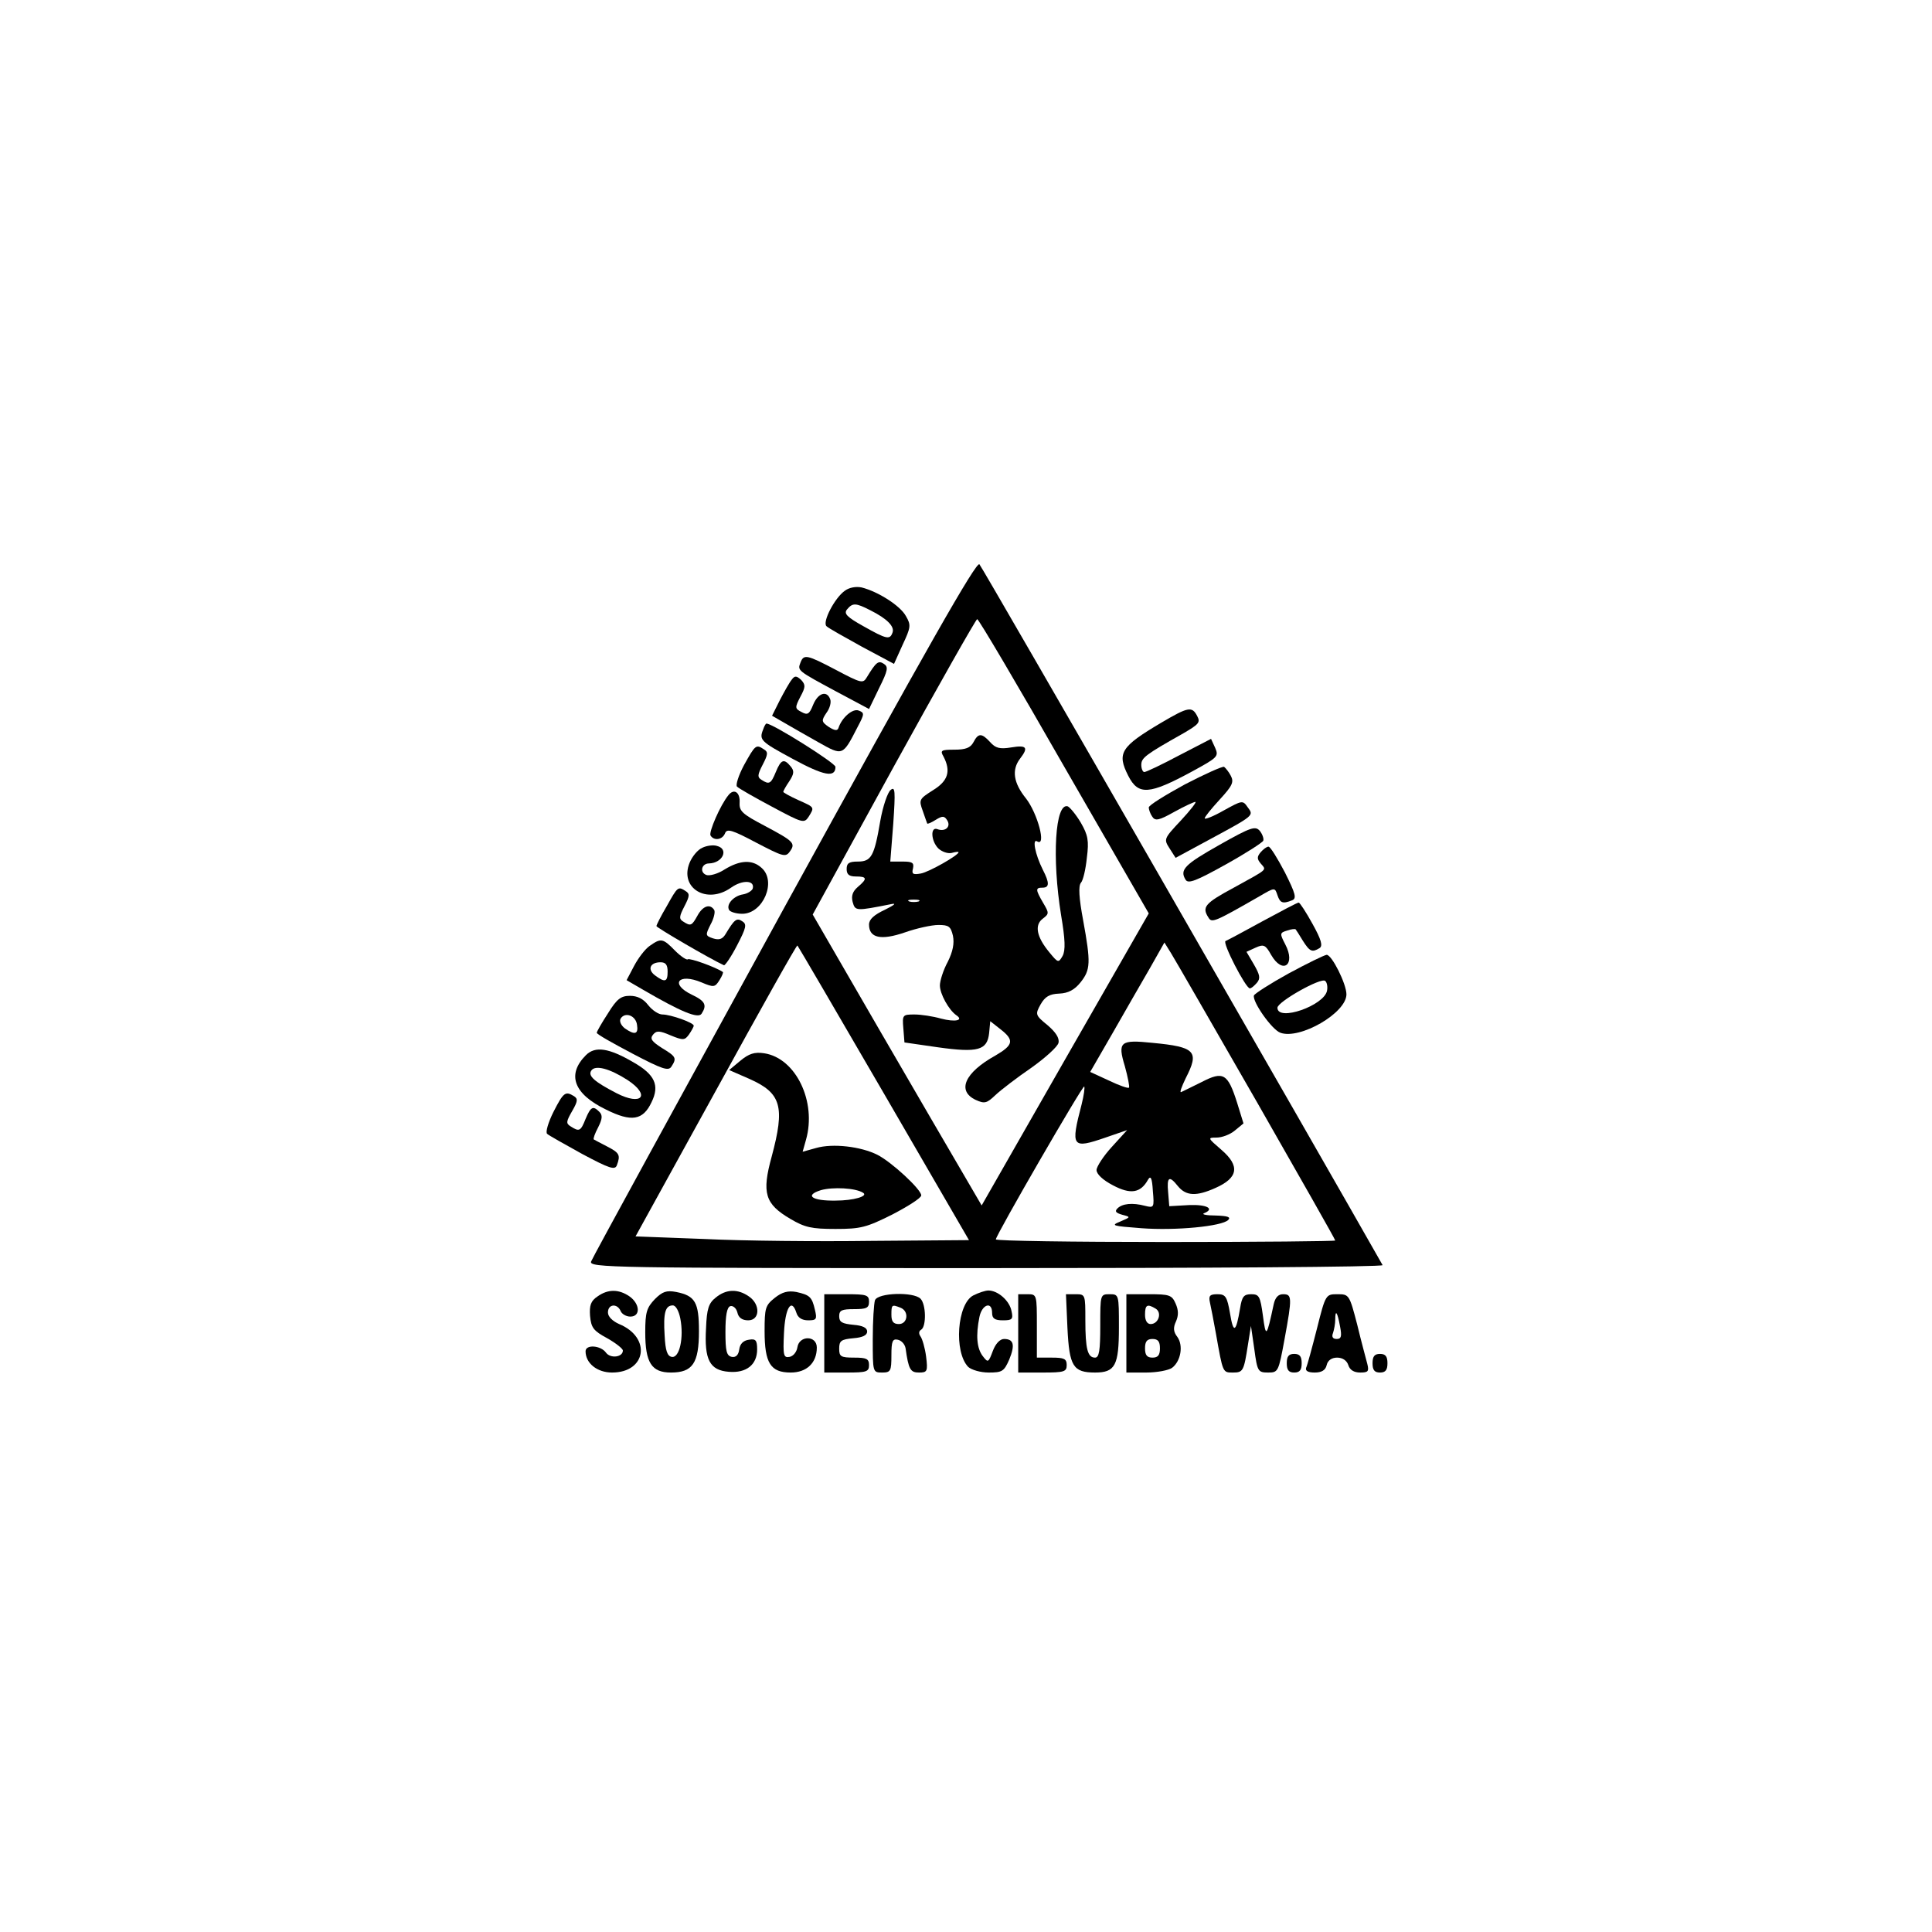 <?xml version="1.0" standalone="no"?>
<!DOCTYPE svg PUBLIC "-//W3C//DTD SVG 20010904//EN"
 "http://www.w3.org/TR/2001/REC-SVG-20010904/DTD/svg10.dtd">
<svg version="1.0" xmlns="http://www.w3.org/2000/svg"
 width="518pt" height="518pt" viewBox="0 0 518 518"
 preserveAspectRatio="xMidYMid meet">
<g transform="translate(0,518) scale(0.1,-0.1)"
fill="#000000" stroke="none">
<path d="M2103 2747 c-281 -513 -515 -940 -518 -949 -7 -17 48 -18 1060 -18
586 0 1064 3 1062 8 -158 279 -1073 1871 -1081 1879 -8 9 -138 -219 -523 -920z
m750 378 l227 -394 -224 -391 -224 -392 -49 84 c-27 46 -129 221 -227 390
l-177 306 217 396 c120 218 221 396 224 396 4 0 109 -178 233 -395z m-483
-877 l228 -393 -261 -2 c-144 -2 -345 0 -447 5 l-186 7 216 392 c118 215 216
390 218 388 2 -2 106 -180 232 -397z m999 -21 c116 -203 211 -370 211 -373 0
-2 -205 -4 -455 -4 -250 0 -455 3 -455 7 0 11 233 414 237 410 2 -3 -1 -24 -7
-48 -30 -115 -26 -120 64 -89 l58 20 -41 -45 c-22 -24 -41 -53 -41 -62 0 -11
17 -27 44 -41 47 -25 74 -21 94 15 7 12 11 5 13 -30 4 -45 3 -46 -21 -40 -34
9 -61 6 -74 -7 -8 -8 -4 -12 13 -17 23 -6 23 -6 -5 -18 -27 -11 -22 -12 56
-18 92 -7 216 5 233 22 8 8 -2 11 -33 12 -25 0 -39 3 -32 6 30 12 8 24 -40 22
l-53 -3 -3 37 c-4 42 3 46 26 17 22 -27 50 -28 101 -5 61 27 66 59 16 102 -37
32 -38 33 -13 33 14 0 36 8 49 19 l23 19 -17 55 c-25 79 -37 86 -95 56 -26
-13 -51 -25 -55 -27 -5 -2 1 14 12 37 37 72 27 84 -89 95 -87 9 -94 3 -74 -63
8 -29 13 -55 11 -57 -2 -3 -27 6 -54 19 l-50 23 60 104 c33 58 78 136 100 174
l39 69 18 -29 c10 -16 113 -195 229 -397z"/>
<path d="M2610 3190 c-8 -15 -21 -20 -51 -20 -36 0 -39 -2 -29 -19 20 -39 12
-65 -29 -90 -36 -23 -38 -25 -27 -55 6 -17 11 -32 12 -34 1 -2 12 3 23 10 18
11 23 11 31 -2 10 -17 -6 -31 -27 -23 -19 7 -17 -32 3 -52 10 -9 25 -14 35
-12 11 3 19 4 19 2 0 -8 -79 -53 -101 -57 -22 -4 -25 -1 -21 14 3 15 -2 18
-28 18 l-33 0 8 102 c6 88 5 100 -7 90 -8 -6 -21 -44 -28 -84 -16 -94 -24
-108 -60 -108 -23 0 -30 -4 -30 -20 0 -15 7 -20 25 -20 30 0 31 -6 5 -28 -14
-12 -18 -24 -14 -40 7 -25 8 -25 104 -6 15 3 7 -3 -17 -15 -30 -14 -43 -26
-43 -40 0 -36 32 -43 96 -21 31 11 72 20 90 20 28 0 33 -4 39 -29 4 -20 0 -42
-14 -70 -12 -22 -21 -51 -21 -63 0 -23 24 -66 44 -80 21 -14 -3 -19 -41 -9
-21 6 -53 11 -71 11 -32 0 -33 -1 -30 -37 l3 -38 90 -13 c107 -15 132 -8 137
38 l3 32 28 -22 c37 -29 34 -42 -14 -70 -83 -46 -104 -95 -53 -119 24 -11 30
-9 53 13 15 14 58 47 96 73 38 27 71 57 73 67 3 13 -8 29 -29 47 -33 27 -34
29 -19 56 12 21 24 28 50 29 24 1 41 10 57 30 27 34 28 52 7 167 -11 59 -13
91 -6 100 6 6 13 37 16 67 6 46 3 61 -16 94 -13 22 -29 41 -35 44 -34 11 -43
-138 -18 -292 11 -65 12 -94 4 -109 -11 -19 -12 -19 -35 9 -35 42 -41 74 -18
91 17 13 17 15 1 42 -21 36 -21 41 -2 41 19 0 19 13 1 48 -21 42 -29 85 -15
76 25 -15 1 75 -30 115 -34 42 -39 77 -16 107 23 30 18 37 -24 30 -30 -5 -42
-2 -56 14 -23 25 -32 25 -45 0z m-147 -427 c-7 -2 -19 -2 -25 0 -7 3 -2 5 12
5 14 0 19 -2 13 -5z"/>
<path d="M1985 2336 l-30 -25 55 -24 c85 -38 95 -74 59 -208 -27 -98 -18 -127
50 -167 39 -23 57 -27 121 -27 68 0 83 4 153 39 42 22 77 44 77 51 0 16 -80
90 -118 109 -44 22 -119 31 -164 18 l-36 -10 9 32 c29 102 -27 219 -112 232
-26 4 -41 -1 -64 -20z m329 -354 c15 -9 -25 -21 -74 -21 -63 -1 -84 14 -39 28
32 9 93 6 113 -7z"/>
<path d="M2265 3596 c-27 -19 -61 -84 -49 -95 5 -5 48 -29 95 -55 l86 -46 23
51 c22 47 23 53 9 77 -15 28 -75 66 -119 77 -15 3 -33 0 -45 -9z m68 -52 c46
-23 66 -44 60 -60 -7 -20 -16 -18 -78 17 -45 25 -53 34 -44 45 15 18 23 18 62
-2z"/>
<path d="M2146 3403 c-8 -21 -8 -21 96 -77 l88 -47 27 56 c24 48 25 57 13 65
-15 10 -21 5 -46 -36 -10 -17 -15 -16 -81 19 -80 42 -88 44 -97 20z"/>
<path d="M2123 3358 c-6 -7 -20 -32 -32 -55 l-21 -42 33 -19 c17 -10 59 -34
91 -52 66 -37 65 -38 106 42 18 34 18 37 2 43 -16 6 -45 -19 -54 -47 -3 -8
-10 -7 -26 3 -20 14 -20 17 -6 38 9 12 13 28 10 36 -9 25 -33 17 -46 -15 -10
-25 -15 -28 -31 -19 -18 9 -18 12 -3 41 14 26 14 32 2 45 -12 11 -17 12 -25 1z"/>
<path d="M3113 3242 c-108 -64 -119 -81 -88 -142 27 -53 56 -51 172 12 68 37
71 40 61 63 l-11 24 -85 -44 c-47 -25 -89 -45 -94 -45 -4 0 -8 9 -8 19 0 19
10 27 113 85 41 24 46 29 37 46 -14 27 -24 25 -97 -18z"/>
<path d="M2046 3224 c-11 -28 -7 -32 80 -79 83 -45 114 -51 114 -21 0 10 -168
116 -185 116 -2 0 -6 -7 -9 -16z"/>
<path d="M1995 3129 c-15 -28 -23 -54 -19 -58 5 -5 47 -29 94 -54 82 -44 86
-45 98 -27 16 26 17 25 -28 45 -22 10 -40 20 -40 22 0 2 7 15 16 28 13 20 14
28 4 40 -18 22 -26 19 -40 -15 -13 -32 -18 -34 -38 -21 -12 7 -11 14 3 41 14
27 15 34 3 41 -21 14 -23 12 -53 -42z"/>
<path d="M3177 3077 c-53 -29 -97 -56 -97 -62 0 -5 4 -17 9 -24 8 -13 18 -11
59 12 27 15 53 27 57 27 4 0 -13 -22 -39 -50 -46 -49 -46 -50 -30 -75 l16 -25
87 47 c126 68 123 66 106 89 -13 19 -15 18 -64 -9 -28 -16 -51 -25 -51 -21 0
4 18 26 40 50 34 37 39 47 30 64 -5 10 -14 21 -18 24 -4 2 -51 -19 -105 -47z"/>
<path d="M1953 3048 c-22 -27 -53 -99 -48 -108 9 -15 32 -12 39 6 5 13 19 9
83 -25 71 -37 79 -40 90 -25 17 23 12 28 -67 70 -59 31 -68 39 -67 61 2 29
-15 40 -30 21z"/>
<path d="M3270 2915 c-94 -53 -108 -67 -91 -94 7 -11 28 -3 107 41 54 30 99
59 101 64 2 5 -2 17 -9 26 -12 14 -23 11 -108 -37z"/>
<path d="M1883 2907 c-12 -5 -27 -23 -34 -40 -28 -68 46 -113 111 -67 31 22
65 20 58 -3 -3 -6 -14 -13 -26 -15 -25 -4 -46 -27 -37 -42 3 -5 19 -10 35 -10
56 0 93 87 52 123 -25 23 -58 21 -99 -4 -18 -12 -41 -18 -49 -15 -19 7 -13 31
7 31 37 1 54 39 21 47 -9 3 -27 1 -39 -5z"/>
<path d="M3380 2895 c-10 -12 -10 -18 0 -30 16 -19 22 -13 -72 -65 -78 -42
-86 -52 -68 -80 9 -15 15 -13 137 57 41 24 41 24 48 3 7 -21 14 -24 39 -14 13
5 10 17 -19 75 -20 38 -39 69 -44 69 -5 0 -14 -7 -21 -15z"/>
<path d="M1788 2751 c-16 -27 -28 -51 -28 -54 0 -4 144 -88 181 -105 3 -1 19
22 35 53 25 48 27 57 14 65 -15 10 -21 5 -45 -35 -8 -13 -17 -16 -33 -11 -21
7 -21 9 -7 37 9 16 13 34 10 39 -11 18 -31 11 -45 -15 -15 -27 -18 -29 -38
-16 -12 7 -11 14 3 41 14 27 15 34 3 41 -20 13 -21 12 -50 -40z"/>
<path d="M3385 2710 c-49 -27 -94 -51 -99 -53 -10 -3 54 -127 65 -127 4 0 12
7 19 15 10 12 8 21 -8 49 l-20 34 24 11 c22 10 27 8 42 -19 31 -54 67 -27 38
28 -15 29 -15 31 5 37 11 4 22 5 23 3 1 -1 10 -15 19 -30 19 -30 25 -32 45
-20 9 6 5 22 -19 65 -17 31 -34 57 -37 57 -4 0 -47 -23 -97 -50z"/>
<path d="M1742 2644 c-12 -8 -31 -33 -42 -54 l-20 -38 43 -25 c103 -60 149
-79 158 -65 15 23 10 34 -26 51 -60 29 -36 59 26 33 33 -14 36 -13 48 6 7 11
11 21 9 22 -19 13 -89 38 -94 34 -2 -3 -18 7 -34 23 -33 34 -38 34 -68 13z
m48 -69 c0 -28 -7 -30 -34 -10 -21 16 -13 35 15 35 14 0 19 -7 19 -25z"/>
<path d="M3455 2570 c-49 -27 -91 -54 -93 -59 -5 -16 48 -92 71 -100 52 -19
177 53 177 103 0 28 -39 106 -53 106 -7 -1 -52 -23 -102 -50z m103 -46 c-7
-40 -133 -84 -133 -46 0 16 117 82 128 72 5 -4 7 -16 5 -26z"/>
<path d="M1630 2463 c-17 -26 -30 -49 -30 -52 0 -4 43 -28 96 -56 80 -42 96
-47 104 -35 15 23 13 27 -25 50 -28 18 -33 25 -24 36 9 11 17 11 47 -2 34 -14
38 -13 49 2 7 10 13 21 13 24 0 8 -62 30 -84 30 -10 0 -27 11 -38 25 -13 17
-29 25 -49 25 -24 0 -35 -8 -59 -47z m78 -31 c4 -25 -6 -28 -33 -9 -10 8 -15
19 -11 26 12 19 41 8 44 -17z"/>
<path d="M1571 2351 c-52 -52 -33 -104 54 -146 68 -34 99 -29 122 20 22 45 9
74 -49 107 -65 38 -102 44 -127 19z m112 -67 c62 -41 38 -70 -30 -35 -58 30
-77 46 -68 60 10 17 50 6 98 -25z"/>
<path d="M1484 2199 c-14 -28 -22 -55 -17 -59 4 -4 47 -28 94 -54 73 -39 88
-44 93 -30 10 27 7 33 -26 50 -18 9 -34 18 -36 19 -2 2 3 16 12 33 11 22 12
32 3 41 -17 17 -23 14 -37 -19 -13 -33 -17 -35 -40 -20 -13 8 -12 13 4 41 15
26 16 33 5 40 -23 14 -28 11 -55 -42z"/>
<path d="M1602 1704 c-18 -12 -22 -24 -20 -52 3 -32 9 -40 46 -60 23 -13 42
-28 42 -33 0 -18 -33 -22 -45 -6 -14 20 -55 23 -55 4 0 -32 31 -57 71 -57 92
0 106 94 19 130 -18 8 -30 20 -30 31 0 23 25 25 34 4 3 -8 15 -15 26 -15 28 0
26 34 -2 54 -29 20 -58 20 -86 0z"/>
<path d="M1756 1697 c-22 -23 -26 -35 -26 -89 0 -82 17 -108 69 -108 58 0 75
25 75 111 0 77 -10 95 -61 105 -26 5 -37 1 -57 -19z m68 -52 c10 -51 -2 -107
-23 -103 -12 2 -17 17 -19 57 -4 62 2 81 22 81 8 0 16 -15 20 -35z"/>
<path d="M1919 1701 c-19 -15 -24 -30 -26 -82 -5 -85 10 -113 61 -117 47 -4
76 19 76 60 0 25 -4 29 -22 26 -15 -2 -24 -11 -26 -26 -2 -15 -9 -22 -20 -20
-14 3 -17 15 -17 67 0 44 4 66 13 69 7 2 16 -5 19 -17 3 -14 13 -21 29 -21 32
0 33 43 2 64 -30 21 -61 20 -89 -3z"/>
<path d="M2077 1700 c-25 -20 -27 -27 -27 -89 0 -86 16 -111 70 -111 43 0 70
26 70 67 0 33 -47 33 -52 1 -2 -13 -11 -24 -21 -26 -16 -3 -18 3 -15 64 3 67
20 95 33 55 4 -14 15 -21 32 -21 22 0 24 3 18 28 -8 35 -14 40 -50 48 -22 4
-38 0 -58 -16z"/>
<path d="M2610 1707 c-44 -22 -53 -152 -14 -192 9 -8 33 -15 55 -15 36 0 41 3
55 35 16 39 12 55 -14 55 -11 0 -23 -13 -30 -32 -12 -32 -13 -32 -27 -14 -16
21 -19 55 -9 105 7 34 34 43 34 11 0 -15 7 -20 29 -20 25 0 28 3 23 25 -5 27
-36 55 -62 55 -8 0 -26 -6 -40 -13z"/>
<path d="M2210 1605 l0 -105 60 0 c53 0 60 2 60 20 0 17 -7 20 -40 20 -36 0
-40 3 -40 24 0 21 5 25 38 28 25 2 37 8 37 18 0 10 -12 16 -37 18 -30 3 -38 7
-38 23 0 16 7 19 40 19 33 0 40 3 40 20 0 18 -7 20 -60 20 l-60 0 0 -105z"/>
<path d="M2346 1694 c-3 -9 -6 -56 -6 -105 0 -88 0 -89 25 -89 23 0 25 4 25
46 0 38 3 45 17 42 10 -2 19 -12 21 -23 8 -57 13 -65 36 -65 22 0 24 3 19 43
-3 23 -10 47 -15 54 -5 7 -5 14 2 18 14 9 13 68 -2 83 -19 19 -114 16 -122 -4z
m68 -20 c24 -9 20 -44 -4 -44 -15 0 -20 7 -20 25 0 27 1 28 24 19z"/>
<path d="M2730 1605 l0 -105 65 0 c58 0 65 2 65 20 0 17 -7 20 -40 20 l-40 0
0 85 c0 84 0 85 -25 85 l-25 0 0 -105z"/>
<path d="M2862 1619 c5 -102 15 -119 74 -119 54 0 64 19 64 121 0 88 0 89 -25
89 -25 0 -25 -1 -25 -85 0 -66 -3 -85 -14 -85 -20 0 -26 23 -26 101 0 68 0 69
-26 69 l-26 0 4 -91z"/>
<path d="M3020 1605 l0 -105 53 0 c29 0 61 6 70 13 23 18 30 59 14 82 -11 14
-12 25 -4 42 7 16 7 30 -1 48 -10 23 -17 25 -72 25 l-60 0 0 -105z m79 66 c17
-11 7 -41 -14 -41 -9 0 -15 9 -15 25 0 27 6 30 29 16z m11 -106 c0 -18 -5 -25
-20 -25 -15 0 -20 7 -20 25 0 18 5 25 20 25 15 0 20 -7 20 -25z"/>
<path d="M3244 1688 c3 -13 10 -50 16 -83 19 -107 18 -105 46 -105 27 0 29 4
40 75 l8 50 9 -62 c8 -60 10 -63 37 -63 27 0 28 2 44 89 21 114 20 121 -4 121
-13 0 -21 -9 -25 -27 -19 -89 -21 -91 -29 -30 -7 51 -10 57 -31 57 -20 0 -25
-6 -30 -37 -11 -66 -18 -70 -27 -15 -8 46 -12 52 -34 52 -20 0 -24 -4 -20 -22z"/>
<path d="M3531 1618 c-13 -51 -26 -99 -29 -105 -3 -9 6 -13 23 -13 18 0 29 6
32 20 3 13 14 20 28 20 15 0 26 -8 30 -20 4 -13 15 -20 32 -20 21 0 24 3 19
23 -3 12 -16 59 -27 105 -21 81 -22 82 -53 82 -31 0 -32 0 -55 -92z m62 5 c5
-26 3 -33 -9 -33 -11 0 -14 6 -10 16 3 9 6 25 6 36 0 29 6 20 13 -19z"/>
<path d="M3450 1525 c0 -18 5 -25 20 -25 15 0 20 7 20 25 0 18 -5 25 -20 25
-15 0 -20 -7 -20 -25z"/>
<path d="M3680 1525 c0 -18 5 -25 20 -25 15 0 20 7 20 25 0 18 -5 25 -20 25
-15 0 -20 -7 -20 -25z"/>
</g>
</svg>
